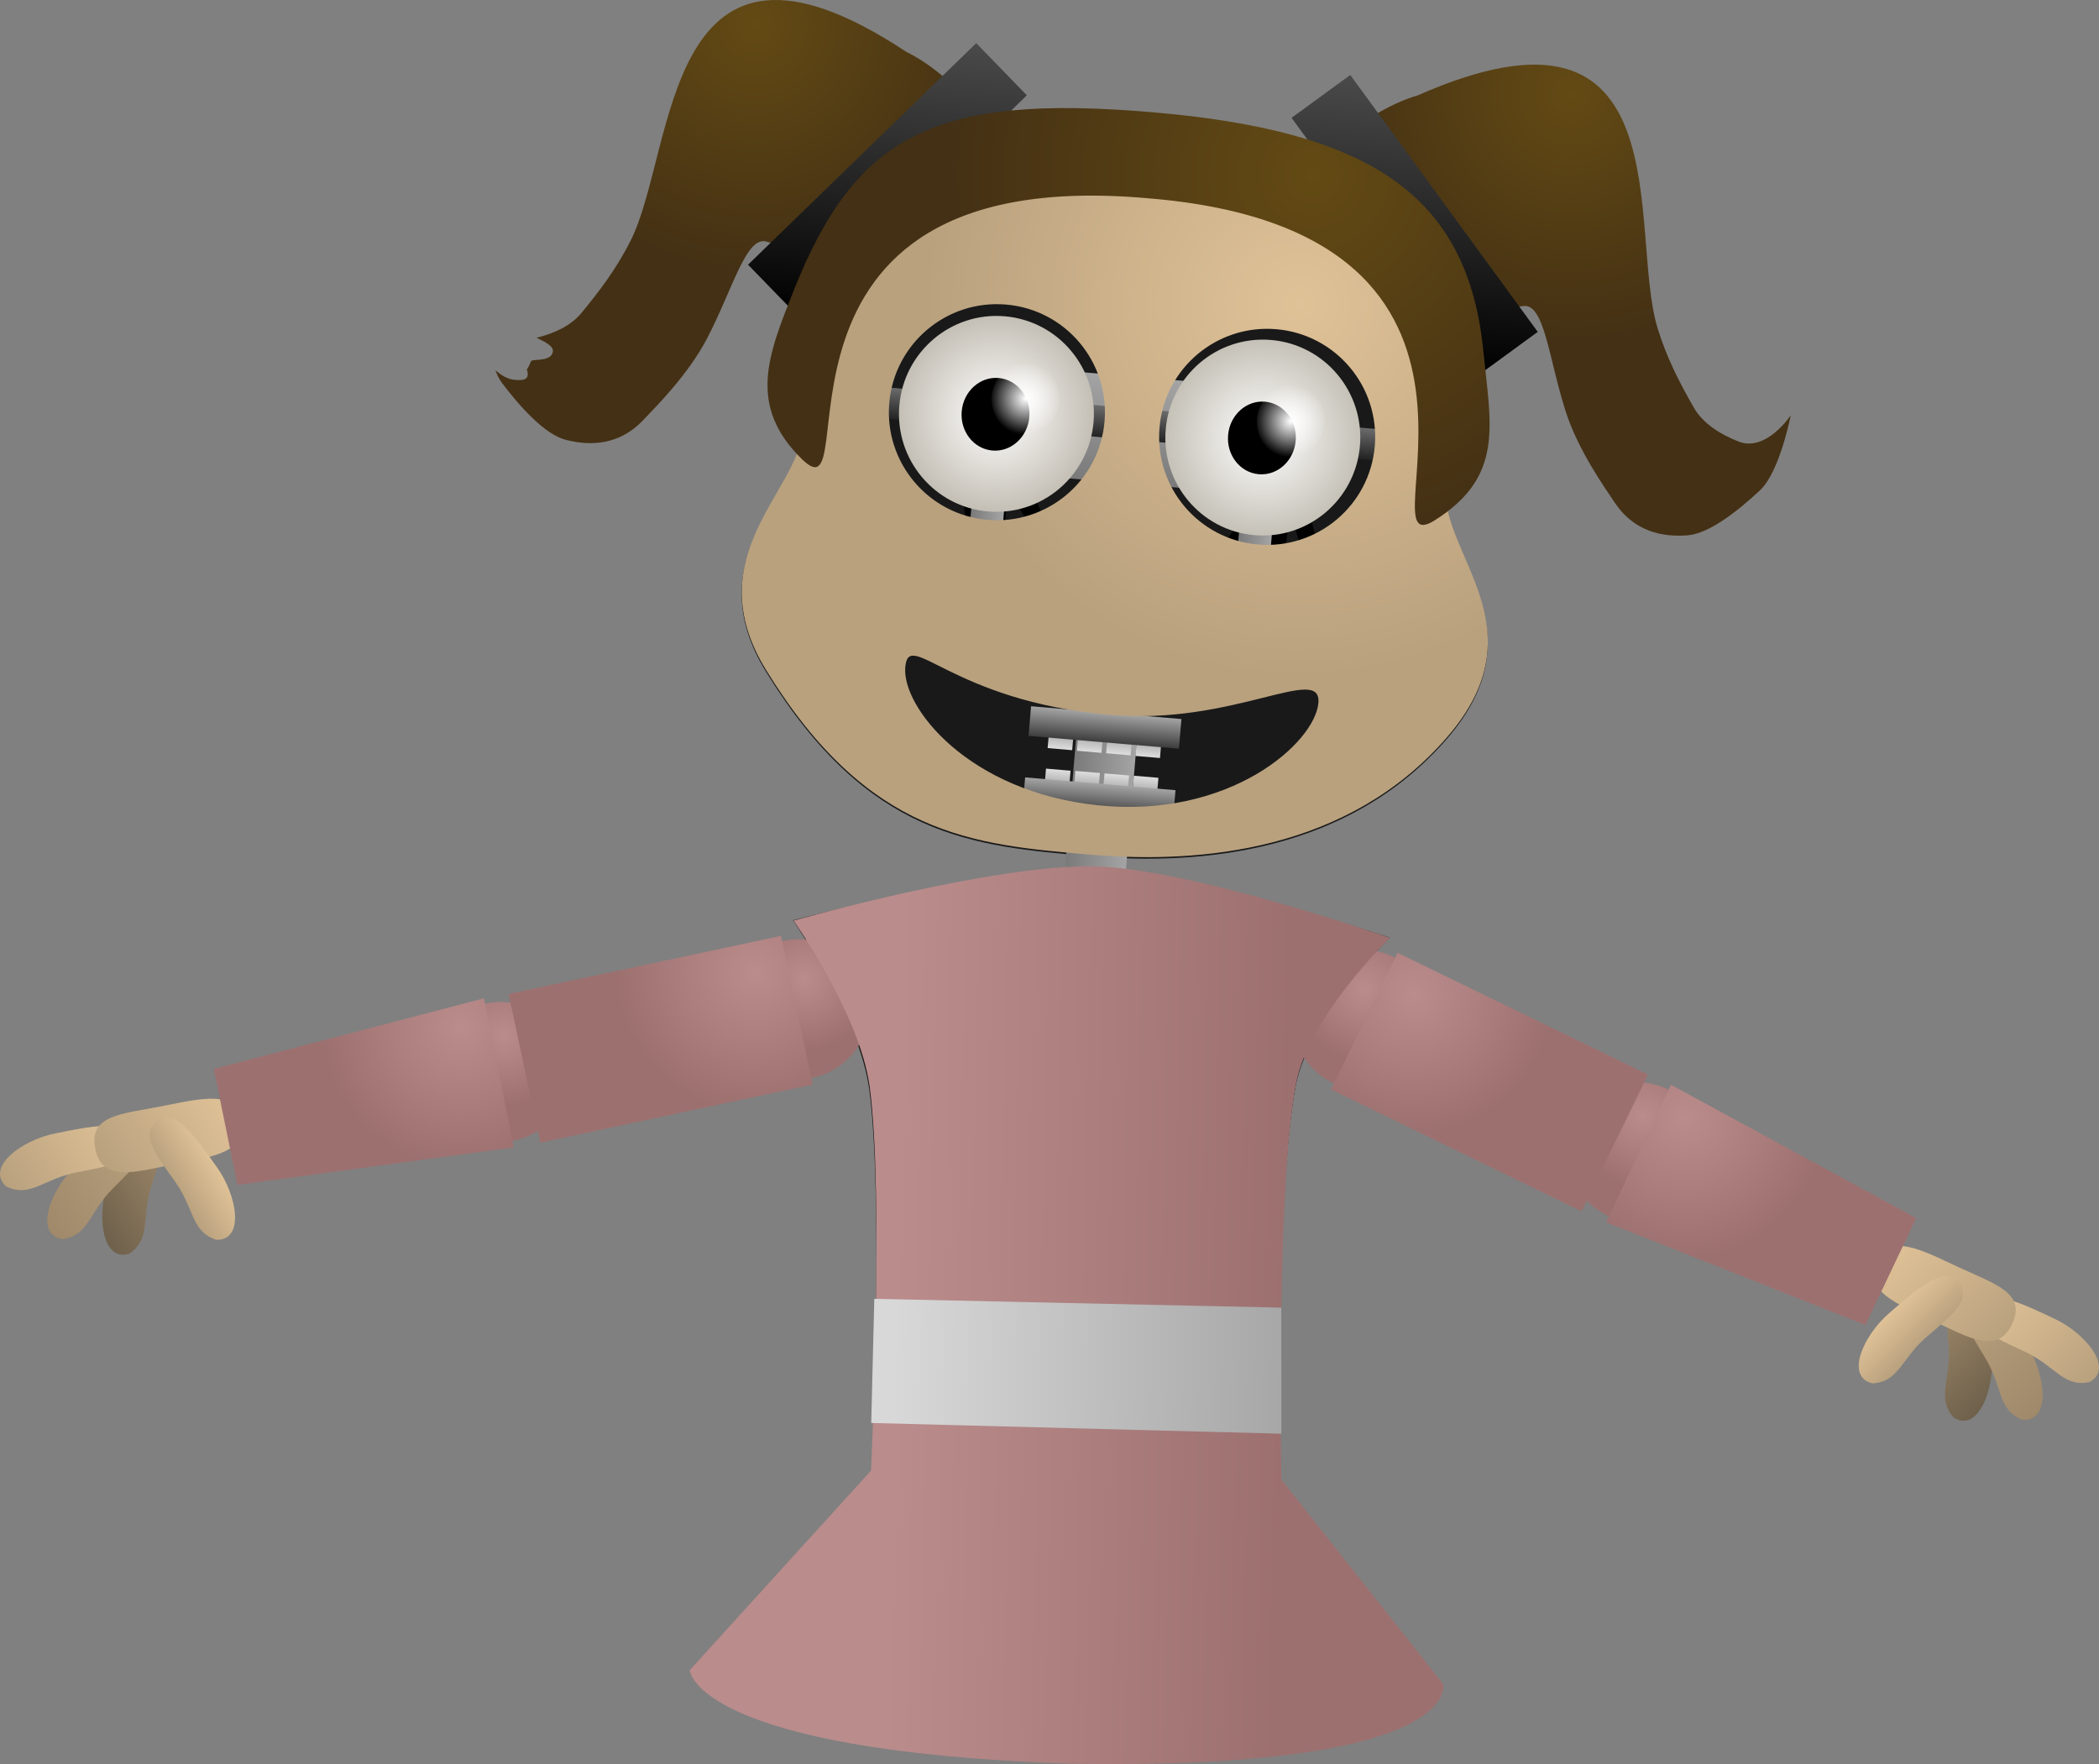 <svg version="1.1" xmlns="http://www.w3.org/2000/svg" xmlns:xlink="http://www.w3.org/1999/xlink" width="841.64" height="707.345" viewBox="0,0,841.64,707.345"><rect x="0" y="0" width="841.64" height="707.345" fill="#808080" stroke="none"/><defs><linearGradient x1="223.509" y1="232.962" x2="247.784" y2="235.028" gradientUnits="userSpaceOnUse" id="color-1"><stop offset="0" stop-color="#7a7a7a"/><stop offset="1" stop-color="#a4a4a4"/></linearGradient><linearGradient x1="179.968" y1="158.349" x2="193.113" y2="159.467" gradientUnits="userSpaceOnUse" id="color-2"><stop offset="0" stop-color="#7a7a7a"/><stop offset="1" stop-color="#a4a4a4"/></linearGradient><linearGradient x1="287.376" y1="167.486" x2="300.521" y2="168.605" gradientUnits="userSpaceOnUse" id="color-3"><stop offset="0" stop-color="#7a7a7a"/><stop offset="1" stop-color="#a4a4a4"/></linearGradient><linearGradient x1="246.54" y1="110.064" x2="242.907" y2="152.777" gradientUnits="userSpaceOnUse" id="color-4"><stop offset="0" stop-color="#a4a4a4"/><stop offset="1" stop-color="#7a7a7a"/></linearGradient><linearGradient x1="244.319" y1="122.62" x2="243.248" y2="135.201" gradientUnits="userSpaceOnUse" id="color-5"><stop offset="0" stop-color="#6b6b6b"/><stop offset="1" stop-color="#222222"/></linearGradient><linearGradient x1="251.027" y1="254.425" x2="250.347" y2="262.424" gradientUnits="userSpaceOnUse" id="color-6"><stop offset="0" stop-color="#9a9a9a"/><stop offset="1" stop-color="#dedede"/></linearGradient><linearGradient x1="239.27" y1="253.351" x2="238.589" y2="261.351" gradientUnits="userSpaceOnUse" id="color-7"><stop offset="0" stop-color="#9a9a9a"/><stop offset="1" stop-color="#dedede"/></linearGradient><linearGradient x1="227.578" y1="252.357" x2="226.898" y2="260.356" gradientUnits="userSpaceOnUse" id="color-8"><stop offset="0" stop-color="#9a9a9a"/><stop offset="1" stop-color="#dedede"/></linearGradient><linearGradient x1="215.821" y1="251.284" x2="215.14" y2="259.283" gradientUnits="userSpaceOnUse" id="color-9"><stop offset="0" stop-color="#9a9a9a"/><stop offset="1" stop-color="#dedede"/></linearGradient><linearGradient x1="233.725" y1="244.655" x2="232.713" y2="256.545" gradientUnits="userSpaceOnUse" id="color-10"><stop offset="0" stop-color="#a4a4a4"/><stop offset="1" stop-color="#3d3d3d"/></linearGradient><linearGradient x1="249.718" y1="270.365" x2="249.038" y2="278.364" gradientUnits="userSpaceOnUse" id="color-11"><stop offset="0" stop-color="#dedede"/><stop offset="1" stop-color="#9a9a9a"/></linearGradient><linearGradient x1="237.948" y1="269.437" x2="237.268" y2="277.436" gradientUnits="userSpaceOnUse" id="color-12"><stop offset="0" stop-color="#dedede"/><stop offset="1" stop-color="#9a9a9a"/></linearGradient><linearGradient x1="226.257" y1="268.442" x2="225.576" y2="276.442" gradientUnits="userSpaceOnUse" id="color-13"><stop offset="0" stop-color="#dedede"/><stop offset="1" stop-color="#9a9a9a"/></linearGradient><linearGradient x1="214.487" y1="267.514" x2="213.806" y2="275.513" gradientUnits="userSpaceOnUse" id="color-14"><stop offset="0" stop-color="#dedede"/><stop offset="1" stop-color="#9a9a9a"/></linearGradient><linearGradient x1="231.345" y1="273.181" x2="230.334" y2="285.071" gradientUnits="userSpaceOnUse" id="color-15"><stop offset="0" stop-color="#a4a4a4"/><stop offset="1" stop-color="#3d3d3d"/></linearGradient><radialGradient cx="189.689" cy="124.853" r="39.277" gradientUnits="userSpaceOnUse" id="color-16"><stop offset="0" stop-color="#ffffff"/><stop offset="1" stop-color="#c4bfb5"/></radialGradient><radialGradient cx="201.378" cy="118.72" r="14.596" gradientUnits="userSpaceOnUse" id="color-17"><stop offset="0" stop-color="#ffffff"/><stop offset="1" stop-color="#ffffff" stop-opacity="0"/></radialGradient><radialGradient cx="296.504" cy="134.353" r="39.277" gradientUnits="userSpaceOnUse" id="color-18"><stop offset="0" stop-color="#ffffff"/><stop offset="1" stop-color="#c5c1b7"/></radialGradient><radialGradient cx="307.673" cy="127.763" r="14.596" gradientUnits="userSpaceOnUse" id="color-19"><stop offset="0" stop-color="#ffffff"/><stop offset="1" stop-color="#ffffff" stop-opacity="0"/></radialGradient><linearGradient x1="237.416" y1="196.727" x2="236.397" y2="208.696" gradientUnits="userSpaceOnUse" id="color-20"><stop offset="0" stop-color="#a4a4a4"/><stop offset="1" stop-color="#686868"/></linearGradient><radialGradient cx="420.199" cy="-3.494" r="99.113" gradientUnits="userSpaceOnUse" id="color-21"><stop offset="0" stop-color="#634a14"/><stop offset="1" stop-color="#443014"/></radialGradient><linearGradient x1="362.277" y1="-8.423" x2="352.497" y2="106.541" gradientUnits="userSpaceOnUse" id="color-22"><stop offset="0" stop-color="#4a4a4a"/><stop offset="1" stop-color="#000000"/></linearGradient><radialGradient cx="92.961" cy="-31.333" r="99.113" gradientUnits="userSpaceOnUse" id="color-23"><stop offset="0" stop-color="#634a14"/><stop offset="1" stop-color="#443014"/></radialGradient><linearGradient x1="150.882" y1="-26.406" x2="141.102" y2="88.558" gradientUnits="userSpaceOnUse" id="color-24"><stop offset="0" stop-color="#4a4a4a"/><stop offset="1" stop-color="#000000"/></linearGradient><radialGradient cx="310.989" cy="80.663" r="150.042" gradientUnits="userSpaceOnUse" id="color-25"><stop offset="0" stop-color="#e0c297"/><stop offset="1" stop-color="#b9a17e"/></radialGradient><radialGradient cx="316.713" cy="29.074" r="145.114" gradientUnits="userSpaceOnUse" id="color-26"><stop offset="0" stop-color="#634a14"/><stop offset="1" stop-color="#443014"/></radialGradient><linearGradient x1="226.347" y1="348.007" x2="221.746" y2="559.59" gradientUnits="userSpaceOnUse" id="color-27"><stop offset="0" stop-color="#a4a4a4"/><stop offset="1" stop-color="#7a7a7a"/></linearGradient><linearGradient x1="226.347" y1="348.007" x2="225.972" y2="365.267" gradientUnits="userSpaceOnUse" id="color-28"><stop offset="0" stop-color="#a4a4a4"/><stop offset="1" stop-color="#7a7a7a"/></linearGradient><linearGradient x1="226.517" y1="340.189" x2="225.802" y2="373.085" gradientUnits="userSpaceOnUse" id="color-29"><stop offset="0" stop-color="#303030"/><stop offset="1" stop-color="#4b4b4b"/></linearGradient><linearGradient x1="-138.173" y1="424.309" x2="-173.839" y2="445.987" gradientUnits="userSpaceOnUse" id="color-30"><stop offset="0" stop-color="#9f896a"/><stop offset="1" stop-color="#6e604b"/></linearGradient><linearGradient x1="-149.096" y1="419.501" x2="-193.572" y2="446.533" gradientUnits="userSpaceOnUse" id="color-31"><stop offset="0" stop-color="#b9a17e"/><stop offset="1" stop-color="#9f896a"/></linearGradient><linearGradient x1="-160.959" y1="409.1" x2="-206.504" y2="436.782" gradientUnits="userSpaceOnUse" id="color-32"><stop offset="0" stop-color="#e0c297"/><stop offset="1" stop-color="#b9a17e"/></linearGradient><linearGradient x1="-117.832" y1="398.762" x2="-167.161" y2="428.744" gradientUnits="userSpaceOnUse" id="color-33"><stop offset="0" stop-color="#e0c297"/><stop offset="1" stop-color="#b9a17e"/></linearGradient><linearGradient x1="-123.404" y1="425.846" x2="-139.527" y2="435.645" gradientUnits="userSpaceOnUse" id="color-34"><stop offset="0" stop-color="#e0c297"/><stop offset="1" stop-color="#b9a17e"/></linearGradient><linearGradient x1="563.287" y1="486.432" x2="592.705" y2="516.038" gradientUnits="userSpaceOnUse" id="color-35"><stop offset="0" stop-color="#9f896a"/><stop offset="1" stop-color="#6e604b"/></linearGradient><linearGradient x1="575.044" y1="484.386" x2="611.73" y2="521.306" gradientUnits="userSpaceOnUse" id="color-36"><stop offset="0" stop-color="#b9a17e"/><stop offset="1" stop-color="#9f896a"/></linearGradient><linearGradient x1="589.058" y1="477.139" x2="626.624" y2="514.945" gradientUnits="userSpaceOnUse" id="color-37"><stop offset="0" stop-color="#e0c297"/><stop offset="1" stop-color="#b9a17e"/></linearGradient><linearGradient x1="549.674" y1="456.748" x2="590.362" y2="497.696" gradientUnits="userSpaceOnUse" id="color-38"><stop offset="0" stop-color="#e0c297"/><stop offset="1" stop-color="#b9a17e"/></linearGradient><linearGradient x1="548.58" y1="484.378" x2="561.879" y2="497.761" gradientUnits="userSpaceOnUse" id="color-39"><stop offset="0" stop-color="#e0c297"/><stop offset="1" stop-color="#b9a17e"/></linearGradient><radialGradient cx="-7.725" cy="373.977" r="28.638" gradientUnits="userSpaceOnUse" id="color-40"><stop offset="0" stop-color="#bb8c8c"/><stop offset="1" stop-color="#9d7070"/></radialGradient><radialGradient cx="-24.716" cy="370.743" r="56.037" gradientUnits="userSpaceOnUse" id="color-41"><stop offset="0" stop-color="#bb8c8c"/><stop offset="1" stop-color="#9d7070"/></radialGradient><radialGradient cx="448.738" cy="406.253" r="28.638" gradientUnits="userSpaceOnUse" id="color-42"><stop offset="0" stop-color="#bb8c8c"/><stop offset="1" stop-color="#9d7070"/></radialGradient><radialGradient cx="466.009" cy="407.193" r="56.037" gradientUnits="userSpaceOnUse" id="color-43"><stop offset="0" stop-color="#bb8c8c"/><stop offset="1" stop-color="#9d7070"/></radialGradient><radialGradient cx="112.618" cy="351.46" r="28.638" gradientUnits="userSpaceOnUse" id="color-44"><stop offset="0" stop-color="#bb8c8c"/><stop offset="1" stop-color="#9d7070"/></radialGradient><radialGradient cx="93.022" cy="348.772" r="55.943" gradientUnits="userSpaceOnUse" id="color-45"><stop offset="0" stop-color="#bb8c8c"/><stop offset="1" stop-color="#9d7070"/></radialGradient><radialGradient cx="337.32" cy="355.504" r="28.638" gradientUnits="userSpaceOnUse" id="color-46"><stop offset="0" stop-color="#bb8c8c"/><stop offset="1" stop-color="#9d7070"/></radialGradient><radialGradient cx="356.988" cy="357.599" r="55.943" gradientUnits="userSpaceOnUse" id="color-47"><stop offset="0" stop-color="#bb8c8c"/><stop offset="1" stop-color="#9d7070"/></radialGradient><linearGradient x1="149.711" y1="435.004" x2="305.884" y2="438.4" gradientUnits="userSpaceOnUse" id="color-48"><stop offset="0" stop-color="#bb8c8c"/><stop offset="1" stop-color="#9d7070"/></linearGradient><linearGradient x1="149.695" y1="435.726" x2="305.868" y2="439.122" gradientUnits="userSpaceOnUse" id="color-49"><stop offset="0" stop-color="#d8d8d8"/><stop offset="1" stop-color="#a7a7a7"/></linearGradient></defs><g transform="translate(209.853,41.099)"><g data-paper-data="{&quot;isPaintingLayer&quot;:true}" fill-rule="nonzero" stroke-linecap="butt" stroke-linejoin="miter" stroke-miterlimit="10" stroke-dasharray="" stroke-dashoffset="0" style="mix-blend-mode: normal"><path d="M369.858,154.817c-2.297,26.997 38.629,56.295 0.451,100.338c-39.683,45.78 -98.948,50.808 -142.952,47.065c-47.157,-4.012 -89.058,-7.379 -130.059,-73.981c-27.826,-45.2 12.475,-71.501 14.506,-95.376c6.005,-70.584 68.64,-122.89 139.9,-116.828c71.26,6.062 124.159,68.197 118.155,138.781z" fill="#191919" stroke="none" stroke-width="0"/><path d="M300.905,229.608c4.392,-2.532 9.686,-11.864 11.408,-16.566c0.487,-6.155 5.22,-13.497 4.326,-19.414c-0.967,-6.403 -4.526,-12.753 -6.104,-19.067c-1.435,-5.742 -3.017,-11.29 -5.104,-16.586c1.214,6.994 1.455,14.199 0.09,19.735c-1.838,7.451 -6.197,14.265 -5.57,22.289c0.869,11.129 8.262,14.879 1.581,26.249c-1.325,1.909 -2.771,3.401 -4.318,4.558c1.296,-0.164 2.541,-0.535 3.692,-1.199zM300.77,135.82c8.811,10.846 13.168,23.337 16.503,36.842c1.618,6.553 5.427,13.189 6.267,19.888c0.923,7.359 -3.767,14.714 -4.432,22.075c-2.426,6.532 -8.644,17.759 -14.815,21.271c-7.035,4.003 -15.067,1.255 -22.193,-0.204c-13.342,-2.731 -26.878,-1.79 -40.005,0.382c-0.772,-0.061 -1.544,-0.123 -2.315,-0.185l0.218,3.513c0,0 -1.389,3.319 -4.587,1.901c-1.997,-0.885 -2.206,-2.512 -2.081,-3.609c-0.782,-0.598 -1.571,-1.174 -2.363,-1.733c-1.011,0.348 -2.751,0.539 -3.985,-1.511c-0.03,-0.05 -0.059,-0.1 -0.087,-0.15c-0.572,-0.387 -1.108,-0.997 -1.307,-1.954c-0.495,-0.325 -0.987,-0.648 -1.476,-0.971c1.196,2.591 2.188,5.312 4.641,7.243l2.087,1.918c0,0 2.595,2.395 0.266,5.095c-2.329,2.7 -4.924,0.306 -4.924,0.306l-1.792,-1.661c-4.003,-3.403 -4.609,-8.747 -7.834,-12.015c-1.46,-1.48 -4.038,-0.713 -6.065,-1.019c-4.321,-0.653 -11.356,-1.381 -14.681,-4.784c-4.818,-4.932 -3.788,-15.723 -7.474,-21.88c-11.373,-1.682 -20.288,-12.312 -16.952,-24.784c0.828,-3.098 3.616,-5.27 4.987,-8.157c2.858,-6.016 -2.068,-15.385 -2.491,-21.219c-0.571,-7.877 3.309,-13.289 8.042,-18.345c0.202,-0.429 0.411,-0.863 0.624,-1.302c0,0 0.862,-1.768 2.57,-2.036c0.017,-0.421 0.042,-0.843 0.075,-1.267c0,0 0.306,-3.597 3.779,-3.301c3.473,0.295 3.167,3.892 3.167,3.892c-1.224,12.948 6.845,21.561 13.252,31.288c1.462,2.22 3.274,7.486 3.561,10.106c0.267,2.428 -1.902,7.29 0.253,9.407c3.117,3.061 11.172,3.572 13.272,7.432c2.374,4.364 1.359,9.957 2.582,14.809c2.715,5.626 4.155,10.791 5.3,16.932l0.35,1.504c0,0 0.808,3.506 -2.584,4.363c-3.392,0.857 -4.2,-2.649 -4.2,-2.649l-0.414,-1.81c-1.083,-5.808 -2.452,-10.436 -4.987,-15.779c-1.093,-4.327 -0.173,-9.163 -1.825,-13.292c-0.695,-1.738 -10.88,-4.486 -12.714,-6.69c-4.576,-5.5 -0.868,-11.061 -2.972,-17.048c-1.453,-4.134 -4.819,-6.535 -7.116,-10.245c-3.274,-5.289 -6.103,-10.975 -7.622,-17.001c-1.34,3.505 -1.687,6.862 0.686,11.022c1.736,3.044 4.711,5.359 5.875,8.685c2.379,6.794 -3,18.871 2.857,24.542c7.351,7.118 15.631,11.778 18.972,22.25c0.547,9.343 5.206,14.192 11.135,18.337l1.182,0.101c4.39,0.568 8.778,-2.366 12.961,-3.966c7.67,-2.933 15.516,-4.925 22.488,-9.46c5.223,-4.096 4.457,-15.969 6.555,-22.063c1.803,-5.236 6.401,-6.926 10.03,-10.348c4.002,-3.773 7.887,-9.787 10.1,-14.772c4.153,-9.354 0.816,-19.675 1.631,-29.433c0,0 0.306,-3.597 3.779,-3.301c2.774,0.236 3.137,2.578 3.171,3.511c1.787,-0.251 3.073,1.33 3.073,1.33zM275.393,226.815c7.065,0.601 15.91,2.495 20.302,-4.481c4.988,-8.341 -1.904,-12.769 -2.7,-21.764c-0.784,-8.86 3.653,-16.213 5.721,-24.399c1.393,-5.511 0.781,-13.604 -0.88,-20.826c-0.185,3.845 -0.825,7.688 -2.492,11.574c-2.472,5.763 -7.072,12.542 -11.618,16.859c-2.274,2.16 -7.239,4.093 -8.227,7.592c-2.502,8.862 -2.023,18.937 -8.98,25.348c-3.679,2.382 -8.719,5.196 -14.184,7.728c7.534,0.331 15.129,1.695 23.058,2.369zM207.812,207.257c-2.752,-8.728 -11.561,-12.507 -17.277,-18.736c-5.814,-6.336 -3.77,-15.529 -3.84,-23.17c-0.044,-4.756 -2.528,-6.383 -4.708,-9.549c0.777,3.024 1.667,6.051 1.77,9.002c0.406,11.558 -14.201,25.812 3.051,32.401c1.707,0.652 3.545,0.859 5.317,1.288c3.974,5.369 5.524,9.06 7.136,15.611c0.584,2.374 -0.343,5.609 1.456,7.194c3.537,3.115 9.323,2.327 14.238,2.968c-4.005,-4.064 -6.792,-9.193 -7.144,-17.008z" fill="#000000" stroke="none" stroke-width="0.5"/><path d="M213.72,348.025l19.577,-230.125l24.275,2.065l-19.553,229.84z" fill="url(#color-1)" stroke="none" stroke-width="0"/><path d="M176.168,203.012l7.599,-89.326l13.145,1.118l-7.59,89.215z" fill="url(#color-2)" stroke="none" stroke-width="0"/><path d="M283.577,212.149l7.599,-89.326l13.145,1.118l-7.59,89.215z" fill="url(#color-3)" stroke="none" stroke-width="0"/><path d="M167.622,146.373l3.634,-42.713l150.569,12.809l-3.634,42.713z" fill="url(#color-4)" stroke="none" stroke-width="0"/><path d="M144.728,126.82l1.07,-12.582l197.04,16.763l-1.07,12.582z" fill="url(#color-5)" stroke="none" stroke-width="0"/><g stroke="none" stroke-width="0"><path d="M245.424,262.005l0.681,-7.999l9.845,0.838l-0.681,7.999z" fill="url(#color-6)"/><path d="M233.667,260.932l0.681,-7.999l9.845,0.838l-0.681,7.999z" fill="url(#color-7)"/><path d="M221.975,259.937l0.681,-7.999l9.845,0.838l-0.681,7.999z" fill="url(#color-8)"/><path d="M210.217,258.864l0.681,-7.999l9.845,0.838l-0.681,7.999z" fill="url(#color-9)"/><path d="M202.567,253.981l1.011,-11.89l60.293,5.129l-1.011,11.89z" fill="url(#color-10)"/></g><g data-paper-data="{&quot;index&quot;:null}" stroke="none" stroke-width="0"><path d="M254.641,270.784l-0.681,7.999l-9.845,-0.838l0.681,-7.999z" fill="url(#color-11)"/><path d="M242.871,269.856l-0.681,7.999l-9.845,-0.838l0.681,-7.999z" fill="url(#color-12)"/><path d="M231.18,268.861l-0.681,7.999l-9.845,-0.838l0.681,-7.999z" fill="url(#color-13)"/><path d="M219.41,267.933l-0.681,7.999l-9.845,-0.838l0.681,-7.999z" fill="url(#color-14)"/><path d="M261.492,275.745l-1.011,11.89l-60.293,-5.129l1.011,-11.89z" fill="url(#color-15)"/></g><g stroke-width="0"><g><path d="M228.628,128.165c-1.839,21.614 -20.763,37.652 -42.269,35.823c-21.506,-1.83 -37.449,-20.834 -35.61,-42.448c1.839,-21.614 20.763,-37.652 42.269,-35.823c21.506,1.83 37.449,20.834 35.61,42.448z" fill="url(#color-16)" stroke="#000000"/><path d="M202.865,126.16c-0.683,8.032 -7.305,14.028 -14.789,13.391c-7.485,-0.637 -12.998,-7.664 -12.315,-15.697c0.683,-8.032 7.305,-14.027 14.789,-13.391c7.485,0.637 12.998,7.664 12.315,15.697z" fill="#000000" stroke="none"/></g><path d="M214.93,119.873c-0.683,8.032 -7.305,14.028 -14.789,13.391c-7.485,-0.637 -12.998,-7.664 -12.315,-15.697c0.683,-8.032 7.305,-14.027 14.789,-13.391c7.485,0.637 12.998,7.664 12.315,15.697z" fill="url(#color-17)" stroke="none"/></g><g stroke-width="0"><g><path d="M335.444,137.666c-1.839,21.614 -20.763,37.652 -42.269,35.823c-21.506,-1.83 -37.449,-20.834 -35.61,-42.448c1.839,-21.614 20.763,-37.652 42.269,-35.823c21.506,1.83 37.449,20.834 35.61,42.448z" fill="url(#color-18)" stroke="#000000"/><path d="M309.681,135.661c-0.683,8.032 -7.305,14.028 -14.789,13.391c-7.485,-0.637 -12.998,-7.664 -12.315,-15.697c0.683,-8.032 7.305,-14.027 14.789,-13.391c7.485,0.637 12.998,7.664 12.315,15.697z" fill="#000000" stroke="none"/></g><path d="M321.225,128.916c-0.683,8.032 -7.305,14.028 -14.789,13.391c-7.485,-0.637 -12.998,-7.664 -12.315,-15.697c0.683,-8.032 7.305,-14.027 14.789,-13.391c7.485,0.637 12.998,7.664 12.315,15.697z" fill="url(#color-19)" stroke="none"/></g><path d="M176.121,203.568l1.018,-11.969l120.553,10.256l-1.017,11.955z" fill="url(#color-20)" stroke="none" stroke-width="0"/><g data-paper-data="{&quot;index&quot;:null}" stroke="none" stroke-width="0"><path d="M508.177,125.437c0,0 -4.368,22.634 -12.308,30.055c-8.914,8.331 -20.39,17.34 -28.943,18.044c-10.658,0.877 -21.764,-1.789 -29.28,-13.051c-4.242,-6.356 -14.708,-21.044 -19.713,-36.636c-6.805,-21.204 -8.499,-43.396 -16.988,-42.232c-42.585,5.84 -99.664,-34.143 -94.594,-43.981c4.245,-8.238 27.952,-33.343 52.299,-40.511c107.297,-47.263 84.192,54.125 96.102,93.217c3.702,12.15 8.913,22.085 14.522,31.924c3.716,6.519 10.78,10.838 17.978,13.679c11.073,4.372 20.923,-10.506 20.923,-10.506z" fill="url(#color-21)"/><path d="M308.03,6.147l23.544,-17.182l75.171,103.006l-23.544,17.182z" fill="url(#color-22)"/></g><g stroke="none" stroke-width="0"><path d="M23.345,84.327c7.191,-8.75 14.005,-17.662 19.706,-29.012c18.342,-36.518 12.696,-140.352 110.468,-75.643c22.786,11.178 41.911,39.927 44.704,48.764c3.335,10.553 -59.677,40.321 -100.664,27.371c-8.17,-2.581 -13.588,19.006 -23.877,38.756c-7.566,14.523 -20.363,27.232 -25.618,32.78c-9.31,9.831 -20.707,10.583 -31.064,7.918c-8.312,-2.139 -18.101,-12.956 -25.479,-22.674c-1.065,-1.402 -1.97,-3.183 -2.739,-5.181c2.242,1.701 4.358,3.468 7.811,3.824c4.382,0.373 5.932,-0.575 4.827,-4.205c0.753,-0.933 1.398,-2.77 1.611,-3.248c0.493,-1.107 7.093,0.29 8.6,-3.132c1.216,-2.761 -2.753,-4.524 -6.367,-6.311c6.923,-1.689 13.726,-4.705 18.082,-10.005z" fill="url(#color-23)"/><path d="M110.399,85.946l-20.303,-20.912l91.49,-88.828l20.303,20.912z" fill="url(#color-24)"/></g><path d="M369.911,154.194c-2.297,26.997 38.629,56.295 0.451,100.338c-39.683,45.78 -98.948,50.808 -142.952,47.065c-47.157,-4.012 -89.058,-7.379 -130.059,-73.981c-27.826,-45.2 12.475,-71.501 14.506,-95.376c6.005,-70.584 68.64,-122.89 139.9,-116.828c71.26,6.062 124.159,68.197 118.155,138.781zM294.564,177.23c23.839,2.028 44.808,-15.653 46.836,-39.492c2.028,-23.839 -15.653,-44.808 -39.492,-46.836c-23.839,-2.028 -44.808,15.653 -46.836,39.492c-2.028,23.839 15.653,44.808 39.492,46.836zM186.204,167.346c23.839,2.028 44.808,-15.653 46.836,-39.492c2.028,-23.839 -15.653,-44.808 -39.492,-46.836c-23.839,-2.028 -44.808,15.653 -46.836,39.492c-2.028,23.839 15.653,44.808 39.492,46.836zM230.402,281.795c53.013,5.512 87.029,-25.144 88.381,-41.036c1.352,-15.892 -34.055,9.094 -83.571,4.785c-63.724,-5.545 -80.729,-34.983 -82.081,-19.091c-1.352,15.892 25.077,49.915 77.271,55.342z" fill="url(#color-25)" stroke="none" stroke-width="0"/><path d="M384.941,99.833c2.887,29.351 8.525,50 -19.453,67.665c-30.578,19.306 48.483,-115.853 -115.024,-129.093c-165.911,-14.851 -111.877,130.918 -138.72,104.647c-21.951,-21.484 -13.666,-41.666 -3.421,-67.476c24.901,-62.729 56.697,-79.089 143.628,-71.694c86.931,7.395 126.772,32.748 132.989,95.951z" fill="url(#color-26)" stroke="none" stroke-width="0"/><path d="M139.789,549.104c0,0 4.682,-110.913 -1.115,-153.468c-3.956,-29.045 -30.511,-67.698 -30.511,-67.698c0,0 80.925,-21.748 121.173,-20.583c39.46,1.142 117.996,27.507 117.996,27.507c0,0 -32.354,32.269 -37.628,59.332c-8.177,41.957 -6.459,158.463 -6.459,158.463z" fill="#191919" stroke="none" stroke-width="0"/><g stroke="none"><path d="M221.97,362.048c1.134,-0.721 2.114,-0.751 2.897,-0.506l0.043,-3.13c0,0 0.078,-3.609 3.688,-3.531c3.609,0.078 3.531,3.688 3.531,3.688l-0.109,3.407c0.368,1.404 0.671,2.995 0.866,4.674l0.558,2.129c0.545,2.082 0.941,4.16 1.224,6.234c5.631,12.836 3.725,29.639 3.426,43.067c-0.043,0.377 -0.088,0.754 -0.133,1.13c3.847,9.873 9.598,19.392 10.068,29.983c0.461,10.385 -6.711,18.945 -5.691,29.209c0.399,4.02 9.948,20.198 14.058,16.872c3.662,-3.586 9.14,-7.496 10.606,-12.754c1.382,-4.954 -1.967,-10.714 -2.519,-15.486c-0.287,-2.487 0.601,-11.172 0.88,-12.433c1.616,-7.318 7.653,-12.578 11.432,-18.676c0.159,-0.257 0.315,-0.513 0.468,-0.768c-0.905,-8.475 -3.024,-16.782 -6.816,-24.59c-3.466,-9.876 -10.411,-22.019 -6.101,-32.895c6.564,-16.566 25.696,-16.999 40.131,-21.497c0.776,-0.242 1.537,-0.472 2.287,-0.685c0.393,-0.136 0.785,-0.265 1.176,-0.386c0.79,-0.245 1.594,-0.409 2.409,-0.503c4.765,-0.971 9.233,-0.88 14.25,1.633c0,0 1.137,0.6 1.696,1.762c2.498,0.865 4.917,1.645 7.174,1.996c0,0 3.562,0.588 2.974,4.15c-0.588,3.562 -4.15,2.974 -4.15,2.974c-5.296,-0.913 -14.775,-6.367 -20.864,-5.453c-0.54,0.131 -1.083,0.278 -1.63,0.436c-7.901,2.982 -18.218,9.285 -19.504,18.242c-1.074,7.478 1.881,15.113 1.766,22.55c-0.266,12.214 -1.44,22.448 -6.997,33.093c3.441,28.383 -5.757,58.208 -29.867,74.665c-12.514,6.698 -19.117,-9.655 -24.773,-18.849c-12.844,-20.881 -2.841,-48.979 0.175,-71.796c-0.451,-1.181 -0.866,-2.363 -1.231,-3.545c-2.152,-10.954 -0.638,-21.811 -1.087,-32.749c-1.462,0.913 -3.099,1.665 -3.859,3.141c-1.453,2.819 -0.701,8.016 -0.972,10.435c-0.752,6.708 -4.253,11.878 -4.296,18.545c-0.155,7.116 2.708,22.472 -2.415,28.316c-1.455,1.66 -3.281,2.549 -5.305,2.855c-4.412,3.361 -10.638,4.723 -11.677,10.88c-1.579,9.355 7.468,11.686 10.019,19.057c2.903,8.385 -0.356,17.699 -7.849,21.7c-14.842,10.178 -37.22,5.171 -39.484,-15.493c-0.819,-7.471 8.871,-19.595 5.853,-26.256c-3.056,-6.745 -9.986,-12.328 -13.39,-19.522c-6.123,-11.459 -1.996,-23.981 -3.5,-36.397c-1.197,-9.881 -4.76,-19.289 -8.092,-28.423c-1.999,-5.479 -3.304,-13.553 -9.818,-14.675c-1.073,0.559 -2.18,1.138 -3.386,1.711c0,0 -3.263,1.544 -4.807,-1.719c-1.544,-3.263 1.719,-4.807 1.719,-4.807c0.352,-0.166 0.709,-0.33 1.071,-0.492c0.877,-2.081 3.392,-2.026 3.392,-2.026c0.465,0.029 0.916,0.07 1.354,0.123c15.053,-5.361 35.206,-6.286 39.296,14.237c2.098,10.529 -3.012,17.677 5.346,26.488c8.733,5.208 14.336,12.526 15.42,22.876c0.591,5.645 -1.158,11.168 1.93,16.474c1.429,2.455 3.118,3.527 5.462,5.11c0.542,0.366 5.212,2.592 8.196,3.611c2.725,-7.988 -0.484,-19.481 -2.022,-27.239c-0.698,-8.812 -3.92,-20.679 -1.545,-29.369c1.679,-6.142 7.121,-13.297 11.188,-17.999l0.112,-0.418c0,0 1.65,-3.128 4.779,-1.559c0.245,-0.287 0.563,-0.565 0.968,-0.823zM232.018,466.389c-0.131,6.005 -0.895,12.31 1.98,17.898c3.129,6.084 7.411,11.589 11.539,16.994c2.391,3.131 2.558,6.294 5.686,3.336c1.108,-0.755 2.193,-1.556 3.256,-2.392c-8.364,-0.642 -14.352,-9.983 -17.981,-17.97c-5.513,-12.135 4.858,-22.852 4.315,-34.77c-0.263,-5.786 -2.349,-11.416 -4.778,-16.98c-1.797,11.207 -3.766,22.301 -4.018,33.883zM275.762,467.674c1.196,-6.939 1.96,-14.055 2.028,-21.158c-2.413,3.032 -4.678,6.202 -5.414,9.798c-1.351,6.601 1.09,13.023 1.942,19.379c0.604,-2.819 1.028,-5.605 1.444,-8.019zM271.136,380.122c-3.572,8.805 3.236,19.834 5.989,27.703c2.231,4.823 4.043,9.878 5.42,15.065c1.732,-6.321 2.135,-12.764 2.296,-20.158c0.228,-7.715 -2.876,-15.518 -1.706,-23.336c0.675,-4.506 2.916,-8.658 6.039,-12.251c-7.787,2.108 -14.978,5.433 -18.038,12.976zM223.226,370.721l-1.219,-1.901l-0.453,0.77c-3.371,3.84 -8.263,10.013 -9.643,15.068c-1.816,6.651 0.378,16.01 1.366,23.427c1.103,-3.786 2.548,-7.381 3.003,-11.668c0.561,-5.288 -0.775,-8.165 1.771,-12.969c1.375,-2.593 4.785,-3.543 6.543,-5.893c0.679,-0.908 1.081,-2.133 1.285,-3.508c-0.778,-1.174 -1.659,-2.286 -2.654,-3.325zM150.042,369.928c3.498,9.63 7.254,19.633 8.514,30.039c1.354,11.185 -2.809,24.013 2.788,34.131c3.34,7.061 11.166,13.26 13.68,20.173c3.561,9.79 -6.456,18.882 -5.389,28.248c1.768,15.511 18.243,17.211 28.629,9.896c13.138,-5.649 -0.924,-17.343 -3.895,-23.617c-1.064,-2.247 -2.105,-10.136 -1.715,-12.218c0.643,-3.43 3.722,-8.172 6.5,-10.433c0.599,-0.488 1.315,-0.883 2.083,-1.244c-5.52,-2.629 -10.614,-7.086 -12.642,-10.533c-5.147,-8.749 -0.723,-18.851 -5.104,-27.696c-2.213,-4.467 -6.433,-7.18 -10.515,-9.65c-3.776,-3.92 -7.05,-7.95 -8.31,-13.474c-1.256,-5.506 1.324,-11.788 0.376,-17.31c-1.836,-10.699 -14.612,-13.62 -23.192,-11.737c4.059,3.644 5.988,9.359 8.192,15.424z" fill="#303030" stroke-width="0.5"/><path d="M202.843,559.179l4.601,-211.583l37.805,0.822l-4.601,211.583z" fill="url(#color-27)" stroke-width="0"/><path d="M112.7,362.804l0.375,-17.26l226.544,4.926l-0.375,17.26z" fill="url(#color-28)" stroke-width="0"/><path d="M145.475,371.338l0.715,-32.896l160.653,3.494l-0.715,32.896z" fill="url(#color-29)" stroke-width="0"/></g><g data-paper-data="{&quot;index&quot;:null}" stroke="none" stroke-width="0"><path d="M-157.931,461.57c-10.923,3.496 -13.074,-14.763 -8.977,-27.51c4.097,-12.748 8.693,-28.419 17.068,-25.306c8.751,3.253 4.777,12.937 0.68,25.684c-4.097,12.748 0.033,21.014 -8.77,27.132z" fill="url(#color-30)"/><path d="M-184.848,455.761c-11.321,-1.838 -4.958,-19.087 4.475,-28.59c9.432,-9.503 20.635,-21.386 26.688,-14.814c6.324,6.868 -1.609,13.696 -11.042,23.199c-9.432,9.503 -9.501,18.743 -20.12,20.204z" fill="url(#color-31)"/><path d="M-207.424,434.608c-8.369,-7.842 6.536,-18.605 19.666,-21.229c13.13,-2.623 29.057,-6.233 30.413,2.598c1.416,9.228 -8.978,10.468 -22.108,13.091c-13.13,2.623 -18.343,10.253 -27.971,5.539z" fill="url(#color-32)"/><path d="M-171.553,419.905c-3.154,-14.117 10.729,-14.279 26.841,-17.498c16.111,-3.219 29.54,-6.5 31.503,5.842c2.052,12.896 -10.729,14.279 -26.841,17.498c-16.111,3.219 -28.596,7.173 -31.503,-5.842z" fill="url(#color-33)"/><path d="M-139.547,432.836c-7.756,-10.915 -14.47,-18.946 -7.11,-24.69c7.043,-5.497 16.158,8.053 23.914,18.968c7.756,10.915 11.221,28.97 -0.248,28.937c-10.239,-3.173 -8.8,-12.301 -16.556,-23.215z" data-paper-data="{&quot;index&quot;:null}" fill="url(#color-34)"/></g><g data-paper-data="{&quot;index&quot;:null}" stroke="none" stroke-width="0"><path d="M571.521,498.903c-0.917,-13.358 -2.45,-23.713 6.826,-24.77c8.877,-1.011 9.576,15.305 10.493,28.663c0.917,13.358 -5.555,30.567 -15.32,24.55c-7.076,-8.052 -1.083,-15.085 -2,-28.444z" fill="url(#color-35)"/><path d="M601.046,528.169c-9.959,-3.968 -7.806,-12.954 -14.681,-24.444c-6.875,-11.49 -12.937,-20.023 -5.149,-25.172c7.453,-4.927 15.476,9.298 22.351,20.788c6.875,11.49 8.911,29.762 -2.52,28.828z" fill="url(#color-36)"/><path d="M602.217,500.963c-12.116,-5.699 -21.909,-9.398 -18.319,-18.016c3.436,-8.248 18.03,-0.92 30.147,4.779c12.116,5.699 24.002,19.726 13.994,25.329c-10.478,2.264 -13.706,-6.394 -25.823,-12.092z" fill="url(#color-37)"/><path d="M564.763,488.278c-14.867,-6.993 -26.943,-11.404 -21.855,-23.43c4.869,-11.509 17.117,-5.1 31.985,1.893c14.867,6.993 28.306,10.483 21.855,23.43c-5.947,11.935 -17.117,5.1 -31.985,-1.893z" fill="url(#color-38)"/><path d="M562.574,495.04c-10.15,8.733 -10.943,17.939 -21.645,18.561c-11.142,-2.721 -3.444,-19.417 6.706,-28.15c10.15,-8.733 22.251,-19.7 27.769,-12.672c5.765,7.343 -2.68,13.527 -12.83,22.261z" data-paper-data="{&quot;index&quot;:null}" fill="url(#color-39)"/></g><g stroke="none" stroke-width="0"><path d="M-3.892,416.236c-15.509,3.106 -30.547,-6.692 -33.59,-21.885c-3.043,-15.193 7.063,-30.027 22.572,-33.133c15.509,-3.106 30.547,6.692 33.59,21.885c3.043,15.193 -7.063,30.027 -22.572,33.133z" fill="url(#color-40)"/><path d="M-124.135,387.495l108.315,-28.295l11.972,59.778l-110.796,15.037z" fill="url(#color-41)"/></g><g data-paper-data="{&quot;index&quot;:null}" stroke="none" stroke-width="0"><path d="M434.871,446.356c-14.309,-6.739 -20.558,-23.565 -13.957,-37.583c6.601,-14.018 23.552,-19.919 37.862,-13.18c14.309,6.738 20.558,23.565 13.957,37.583c-6.601,14.018 -23.552,19.919 -37.862,13.18z" fill="url(#color-42)"/><path d="M538.115,490.205l-103.945,-41.197l25.974,-55.156l98.354,53.472z" fill="url(#color-43)"/></g><g stroke="none" stroke-width="0"><path d="M115.946,391.035c-15.469,3.299 -30.628,-6.312 -33.86,-21.465c-3.231,-15.154 6.689,-30.112 22.158,-33.411c15.469,-3.299 30.628,6.312 33.86,21.465c3.231,15.154 -6.689,30.112 -22.158,33.411z" fill="url(#color-44)"/><path d="M-5.915,357.443l109.224,-23.292l12.715,59.625l-109.224,23.292z" fill="url(#color-45)"/></g><g data-paper-data="{&quot;index&quot;:null}" stroke="none" stroke-width="0"><path d="M324.588,393.121c-14.224,-6.916 -20.263,-23.819 -13.488,-37.753c6.775,-13.935 23.798,-19.624 38.023,-12.708c14.224,6.916 20.263,23.819 13.488,37.753c-6.775,13.935 -23.798,19.624 -38.023,12.708z" fill="url(#color-46)"/><path d="M424.292,444.597l-100.438,-48.833l26.658,-54.828l100.438,48.833z" fill="url(#color-47)"/></g><g><g><path d="M139.414,548.584c0,0 5.233,-111.44 -0.564,-153.995c-3.956,-29.045 -30.536,-66.549 -30.536,-66.549c0,0 80.95,-22.897 121.198,-21.732c39.46,1.142 117.971,28.656 117.971,28.656c0,0 -32.329,31.12 -37.603,58.184c-8.177,41.957 -5.931,159.014 -5.931,159.014l64.895,82.049c0,0 8.389,34.347 -149.123,31.911c-151.243,-5.174 -153.014,-37.515 -153.014,-37.515z" fill="url(#color-48)" stroke="none" stroke-width="0"/><path d="" fill="#ffdf00" stroke="#ffdf00" stroke-width="2"/></g><g><path d="M139.485,529.469l1.233,-49.778l163.203,3.541l0.009,50.54z" fill="url(#color-49)" stroke="none" stroke-width="0"/><path d="" fill="#ffdf00" stroke="#ffdf00" stroke-width="2"/></g></g></g></g></svg>